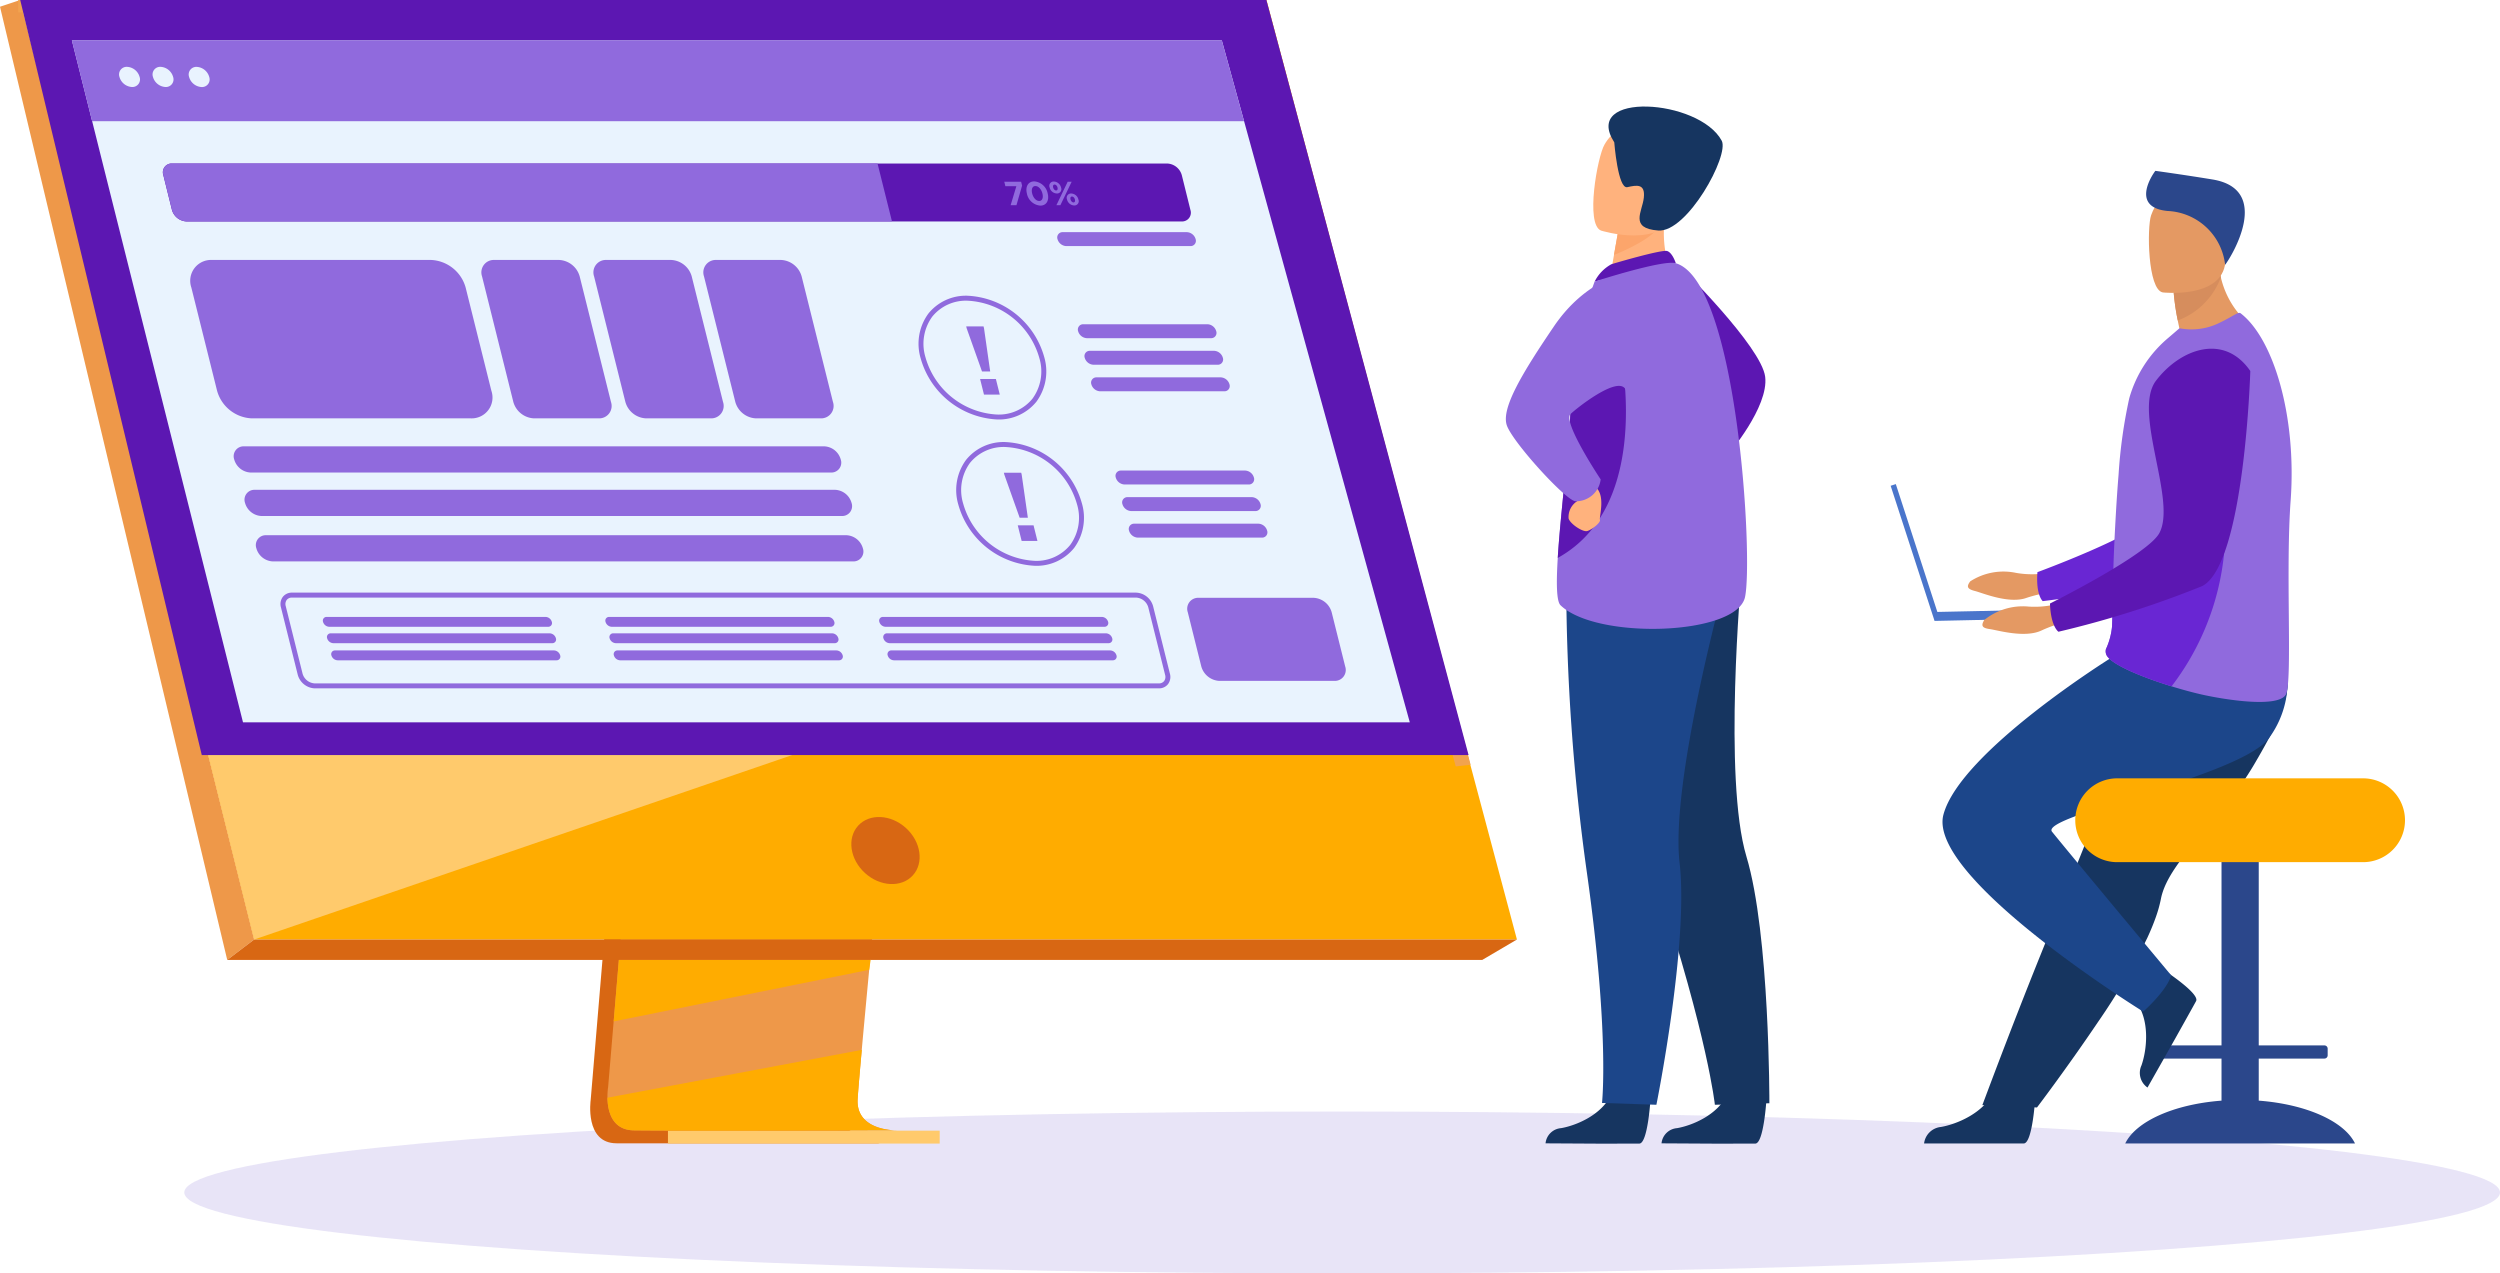 <svg xmlns="http://www.w3.org/2000/svg" width="232.148" height="118.244" viewBox="0 0 232.148 118.244">
  <g id="Group_993" data-name="Group 993" transform="translate(-95 -280.2)">
    <g id="Group_526" data-name="Group 526" transform="translate(-280.755 7.938)">
      <ellipse id="Ellipse_80" data-name="Ellipse 80" cx="107.517" cy="7.515" rx="107.517" ry="7.515" transform="translate(392.869 375.477)" fill="#d8d2f2" opacity="0.6"/>
    </g>
    <g id="Group_588" data-name="Group 588" transform="translate(-332.268 -179.094)">
      <g id="Group_570" data-name="Group 570" transform="translate(567.101 469.189)">
        <path id="Path_751" data-name="Path 751" d="M2409.333,773.436s7.576,7.456,7.923,10.268-3.437,7.21-3.437,7.21Z" transform="translate(-2393.176 -758.609)" fill="#5c17b2"/>
        <path id="Path_752" data-name="Path 752" d="M2260.594,1742.577s-.246,3.964-1.013,4.021c-.1.007-3.89.007-3.89.007l-4.835-.028a1.569,1.569,0,0,1,1.445-1.411c1.414-.246,3.779-1.24,4.635-3.108C2257.837,1740.093,2260.594,1742.577,2260.594,1742.577Z" transform="translate(-2247.171 -1650.302)" fill="#163560"/>
        <path id="Path_753" data-name="Path 753" d="M2397.437,1742.577s-.246,3.964-1.012,4.021c-.1.007-3.89.007-3.89.007l-4.835-.028a1.569,1.569,0,0,1,1.445-1.411c1.413-.246,3.779-1.24,4.635-3.108C2394.68,1740.093,2397.437,1742.577,2397.437,1742.577Z" transform="translate(-2373.245 -1650.302)" fill="#163560"/>
        <path id="Path_754" data-name="Path 754" d="M2306.544,1145.23s1.265,8.088,5.982,22.446,5.36,20.575,5.36,20.575l5.061-.142s.043-15.691-2.131-22.911-.469-26.028-.469-26.028Z" transform="translate(-2298.477 -1095.558)" fill="#163560"/>
        <path id="Path_755" data-name="Path 755" d="M2275.208,1144.8a196.306,196.306,0,0,0,1.93,27.153c2.108,14.965,1.394,21.317,1.394,21.317l5.05.168s3.018-14.971,2.153-22.461,4.133-25.7,4.133-25.7Z" transform="translate(-2269.603 -1100.745)" fill="#1c468a"/>
        <path id="Path_756" data-name="Path 756" d="M2331.3,711.851l-2.382,1.764-3.443-.725c.048-.314.275-1.615.482-2.794l.037-.207c.177-1,.33-1.864.33-1.864l3.215-1.6,1.2-.6c0,.021-.093,1.113-.105,1.272A10.293,10.293,0,0,0,2331.3,711.851Z" transform="translate(-2315.916 -696.319)" fill="#ffb27d"/>
        <path id="Path_757" data-name="Path 757" d="M2310.318,756.559c.075-.032,4.683-1.392,5.184-1.226s.8,1.134.8,1.134l-7.537,1.7A3.743,3.743,0,0,1,2310.318,756.559Z" transform="translate(-2300.52 -741.917)" fill="#5c17b2"/>
        <path id="Path_758" data-name="Path 758" d="M2281.691,800.445c-.781,3.563-13.78,3.986-17.13.751-.381-.369-.4-2.084-.256-4.4.281-4.518,1.184-11.315,1.219-14.787a27.492,27.492,0,0,1,.554-4.949,40.187,40.187,0,0,1,1.649-5.924s6.349-2.053,7.537-1.7C2280.987,771.118,2282.472,796.882,2281.691,800.445Z" transform="translate(-2259.485 -754.887)" fill="#906add"/>
        <path id="Path_759" data-name="Path 759" d="M2265.273,878.668c.281-4.518,1.184-11.315,1.219-14.787a27.513,27.513,0,0,1,.554-4.949l3.819-.674S2274.6,873.51,2265.273,878.668Z" transform="translate(-2260.454 -836.755)" fill="#5c17b2"/>
        <path id="Path_760" data-name="Path 760" d="M2278.821,1030.629a.9.9,0,0,1-.286,1.04,1.742,1.742,0,0,0-.776,1.589c.125.495,1.324,1.3,1.74,1.171s1.262-.782,1.171-1.043.569-2.29-.444-3.071A.818.818,0,0,0,2278.821,1030.629Z" transform="translate(-2271.933 -995.013)" fill="#ffb27d"/>
        <path id="Path_761" data-name="Path 761" d="M2215.188,781.5s-3.717.574-6.685,4.947-4.92,7.625-4.374,9.2,5.53,7.043,6.389,7.043a2.3,2.3,0,0,0,2.323-2.031s-3.508-5.259-2.817-6.046c.3-.337,4.555-3.795,5.163-2.233C2216.194,794.968,2215.188,781.5,2215.188,781.5Z" transform="translate(-2204.037 -766.038)" fill="#906add"/>
        <path id="Path_762" data-name="Path 762" d="M2336.031,714.136c-.706,1.351-3.337,2.52-4.435,2.949.012-.069.025-.139.037-.207.177-1,.33-1.864.33-1.864l3.216-1.6C2335.889,713.4,2336.322,713.58,2336.031,714.136Z" transform="translate(-2321.557 -703.308)" fill="#fca56b"/>
        <path id="Path_763" data-name="Path 763" d="M2307.916,619.618s5.8,1.81,6.872-1.82,2.542-5.841-1.117-7.15-4.79-.137-5.442.988S2306.434,619.054,2307.916,619.618Z" transform="translate(-2299.073 -608.1)" fill="#ffb27d"/>
        <path id="Path_764" data-name="Path 764" d="M2325.687,588.358s.335,4.358,1.212,4.161,1.672-.344,1.533.972-1.365,2.844,1.331,3.054,6.634-6.991,5.9-8.342C2333.56,584.3,2322.635,583.607,2325.687,588.358Z" transform="translate(-2315.62 -585.034)" fill="#163560"/>
      </g>
      <g id="Group_573" data-name="Group 573" transform="translate(602.832 475.155)">
        <g id="Group_571" data-name="Group 571" transform="translate(7.177 15.38)">
          <path id="Path_765" data-name="Path 765" d="M2757.332,1133.365a8.522,8.522,0,0,1-3.639.146,5.671,5.671,0,0,0-4.241.789c-.392.516-.248.721.451.9s3.178,1.235,4.807.623a12.98,12.98,0,0,1,3.753-.634Z" transform="translate(-2749.238 -1111.557)" fill="#e49963"/>
          <path id="Path_766" data-name="Path 766" d="M2851.817,858.74s-2.5,17.765-6.638,19.356a91.251,91.251,0,0,1-13.738,2.744s-.654-.531-.495-2.69c0,0,9.456-3.472,10.8-5.36,2-2.81-1.241-11.479,1.268-14.118S2849.747,854.9,2851.817,858.74Z" transform="translate(-2824.493 -856.26)" fill="#6926d3"/>
        </g>
        <path id="Path_767" data-name="Path 767" d="M2947.269,1426.666v-3.907h6.1a.3.3,0,0,0,.3-.3v-.621a.3.3,0,0,0-.3-.3h-6.1v-22.049a1.128,1.128,0,0,0-1.125-1.125h-1.207a1.128,1.128,0,0,0-1.125,1.125v22.049h-6.1a.3.3,0,0,0-.3.3v.621a.3.3,0,0,0,.3.3h6.1v3.907c-4.413.334-7.947,1.923-8.939,3.975h21.334C2955.216,1428.589,2951.682,1427,2947.269,1426.666Z" transform="translate(-2913.088 -1340.322)" fill="#2b478b"/>
        <path id="Path_768" data-name="Path 768" d="M2791.382,1241.232a31.154,31.154,0,0,1-2.442,3.493c-2.687,3.391-5.611,6.188-6.12,8.831a11.952,11.952,0,0,1-.472,1.692c-.213.605-.476,1.242-.779,1.9a58.51,58.51,0,0,1-4.547,7.773c-2.942,4.36-5.709,8-5.709,8l-5.074-.216c.2-.509,2.416-6.529,5.377-13.886l3.714-9.227.491-1.22c.377-.937.748-1.861,1.11-2.759,2.78-6.908,4.994-12.409,4.994-12.409s11.111-4.209,12.265-1.481C2795.141,1233.969,2794.366,1236.172,2791.382,1241.232Z" transform="translate(-2757.724 -1185.944)" fill="#163560"/>
        <path id="Path_769" data-name="Path 769" d="M2707.825,1738.485s-.248,4.207-1.058,4.267c-.108.008-9.267,0-9.267,0a1.748,1.748,0,0,1,1.566-1.532c1.493-.26,3.992-1.309,4.9-3.283C2704.913,1735.862,2707.825,1738.485,2707.825,1738.485Z" transform="translate(-2694.395 -1652.432)" fill="#163560"/>
        <path id="Path_770" data-name="Path 770" d="M2946.894,1602.261s3.53,2.268,3.187,3c-.046.1-2,3.591-2,3.591l-2.516,4.445a1.657,1.657,0,0,1-.558-2.059c.5-1.43.8-4.124-.479-5.875C2943.184,1603.525,2946.894,1602.261,2946.894,1602.261Z" transform="translate(-2921.714 -1528.17)" fill="#163560"/>
        <path id="Path_771" data-name="Path 771" d="M2734.917,1235.313s-14.034,8.735-15.591,14.573,18.552,18.292,18.552,18.292,2.206-1.946,2.594-3.373c0,0-9.089-10.89-11.061-13.331-1.211-1.5,17.9-5.19,20.239-8.822a8.884,8.884,0,0,0,1.5-6.689Z" transform="translate(-2714.424 -1190.101)" fill="#1c468a"/>
        <path id="Rectangle_258" data-name="Rectangle 258" d="M3.892,0H26.726a3.892,3.892,0,0,1,3.892,3.892v0a3.892,3.892,0,0,1-3.892,3.892H3.892A3.892,3.892,0,0,1,0,3.892v0A3.892,3.892,0,0,1,3.892,0Z" transform="translate(17.144 56.415)" fill="#ffac00"/>
        <path id="Path_772" data-name="Path 772" d="M2981.14,781.076s-5.538,3.1-8.88,2.232a7.881,7.881,0,0,1,2.125-1.925c-.073-.325-.137-.631-.192-.916a21.788,21.788,0,0,1-.377-2.581l2.551-2.286,1.716.364c.033.168.069.332.11.493A8.2,8.2,0,0,0,2981.14,781.076Z" transform="translate(-2947.531 -766.568)" fill="#e49963"/>
        <path id="Path_773" data-name="Path 773" d="M2928.905,845.788c-.478,6.437.151,16.226-.392,17.921-.469,1.463-5.807.593-7.938.105-.789-.181-1.744-.439-2.73-.744-2.752-.852-5.751-2.069-6.073-2.973a.776.776,0,0,1-.029-.1v0c-.006-.023-.01-.046-.013-.068a.844.844,0,0,1,.018-.309,6.464,6.464,0,0,0,.569-2.1c.054-1.273.046-2.772.094-4.384,0-.182,0-.38.024-.56v-.066c0-.035,0-.068,0-.1.046-1.8.141-3.688.25-5.562.069-1.177.149-2.344.241-3.46a46.277,46.277,0,0,1,.991-7.068,11.346,11.346,0,0,1,3.647-5.629l1.015-.871a5.868,5.868,0,0,0,3.685-.491c1.311-.623,1.765-1.069,1.993-.9C2927.291,830.758,2929.47,837.92,2928.905,845.788Z" transform="translate(-2891.759 -815.198)" fill="#906add"/>
        <path id="Path_774" data-name="Path 774" d="M2917.845,1089.042c-2.752-.852-5.751-2.069-6.073-2.973a.776.776,0,0,1-.029-.1h0a.205.205,0,0,0-.013-.068.844.844,0,0,1,.018-.309,6.46,6.46,0,0,0,.569-2.1c.054-1.273.046-2.772.094-4.384,0-.182,0-.38.024-.56v-.066c0-.035,0-.069,0-.1l10.4-4.715A24.242,24.242,0,0,1,2917.845,1089.042Z" transform="translate(-2891.759 -1041.17)" fill="#6926d3"/>
        <path id="Path_775" data-name="Path 775" d="M2996.407,776.456a6.771,6.771,0,0,1-4,4.011,21.788,21.788,0,0,1-.377-2.581l2.552-2.286,1.716.364C2996.33,776.132,2996.366,776.3,2996.407,776.456Z" transform="translate(-2965.745 -766.568)" fill="#d68d5d"/>
        <path id="Path_776" data-name="Path 776" d="M2964.061,697.773s5.475.618,5.807-2.8,1.262-5.636-2.219-6.175-4.289.7-4.677,1.812S2962.646,697.524,2964.061,697.773Z" transform="translate(-2938.786 -686.479)" fill="#e49963"/>
        <path id="Path_777" data-name="Path 777" d="M2966.837,669.563a5.626,5.626,0,0,0-5.331-5c-3.414-.322-1.51-3.26-1.147-3.728,0,0,2.616.359,5.3.8C2971.283,662.562,2967.39,668.857,2966.837,669.563Z" transform="translate(-2935.778 -660.831)" fill="#2b478b"/>
        <path id="Path_778" data-name="Path 778" d="M2675.952,1042.06l-13.567.29-3.857-11.871-.479.156,4.077,12.549,13.844-.3Z" transform="translate(-2658.049 -1001.387)" fill="#4a75cb"/>
        <g id="Group_572" data-name="Group 572" transform="translate(8.522 16.521)">
          <path id="Path_779" data-name="Path 779" d="M2774.228,1168.068a8.521,8.521,0,0,1-3.6.546,5.672,5.672,0,0,0-4.128,1.252c-.333.556-.167.744.548.843s3.295.877,4.846.09a12.982,12.982,0,0,1,3.66-1.044Z" transform="translate(-2766.334 -1144.669)" fill="#e49963"/>
          <path id="Path_780" data-name="Path 780" d="M2864.633,872.821s-.526,17.932-4.464,19.97a91.206,91.206,0,0,1-13.351,4.241s-.708-.455-.788-2.619c0,0,9.016-4.493,10.143-6.518,1.677-3.013-2.5-11.272-.3-14.172S2862.152,869.231,2864.633,872.821Z" transform="translate(-2839.757 -870.752)" fill="#5c17b2"/>
        </g>
      </g>
      <g id="Group_587" data-name="Group 587" transform="translate(427.268 459.293)">
        <g id="Group_574" data-name="Group 574" transform="translate(0 0)">
          <path id="Path_781" data-name="Path 781" d="M1129.234,909.363l-5.564,66.152s-.583,4.01,2.4,4.017c4.9.012,24.41,0,24.41,0s-3.691-.835-3.646-2.713c.053-2.214,6.5-68.082,6.5-68.082Z" transform="translate(-1068.82 -873.365)" fill="#d86713"/>
          <path id="Path_782" data-name="Path 782" d="M1170.831,964.281c-.964,0-19.6.061-24.371,0-2.082-.026-2.446-1.851-2.464-3.032a5.9,5.9,0,0,1,.063-.985l.145-1.719.369-4.382.326-3.872.419-4.975.352-4.2,3.953-47.006,24.1-.625s-2.716,27.566-4.638,47.631c-.214,2.236-.419,4.379-.607,6.38q-.092.958-.177,1.872c-.178,1.9-.341,3.642-.483,5.181-.075.811-.144,1.565-.206,2.256-.245,2.706-.389,4.434-.391,4.763a2.786,2.786,0,0,0,.047.535C1167.667,964.212,1170.469,964.281,1170.831,964.281Z" transform="translate(-1087.589 -859.315)" fill="#ee9849"/>
          <path id="Path_783" data-name="Path 783" d="M451.134,459.294l13.552,54.435,1.855,7.455,6.312,25.354H590.117l-23.264-87.244Z" transform="translate(-449.256 -459.294)" fill="#ffac00"/>
          <path id="Path_784" data-name="Path 784" d="M429.146,459.293l-1.878.626,21.1,88.512,2.5-1.894Z" transform="translate(-427.268 -459.293)" fill="#ee9849"/>
          <path id="Path_785" data-name="Path 785" d="M695.379,1569.751H811.921l3.218-1.893H697.876Z" transform="translate(-674.279 -1480.613)" fill="#d86713"/>
          <rect id="Rectangle_259" data-name="Rectangle 259" width="25.233" height="1.199" transform="translate(62.026 104.993)" fill="#ffca6c"/>
          <path id="Path_786" data-name="Path 786" d="M582.239,530.462l-19.027-70.015H448.75v-1.153H564.656l18.964,71.013Z" transform="translate(-447.06 -459.293)" fill="#f1a34f"/>
          <path id="Path_787" data-name="Path 787" d="M1175.192,1591.911l-.13.917-23.73,4.794.326-3.872.155-1.839Z" transform="translate(-1094.347 -1502.773)" fill="#ffac00"/>
          <path id="Path_788" data-name="Path 788" d="M1170.84,1705.53c-.964,0-19.6.061-24.371,0-2.081-.026-2.446-1.851-2.464-3.032l23.618-4.444c-.245,2.706-.389,4.434-.391,4.762a2.786,2.786,0,0,0,.047.536C1167.675,1705.461,1170.478,1705.53,1170.84,1705.53Z" transform="translate(-1087.597 -1600.564)" fill="#ffac00"/>
          <path id="Path_789" data-name="Path 789" d="M704.73,1253.385l-51.512,17.662-6.312-25.355Z" transform="translate(-629.62 -1183.802)" fill="#ffca6c"/>
          <path id="Path_790" data-name="Path 790" d="M451.132,459.293H566.85l18.775,70.117H467.991Z" transform="translate(-449.254 -459.293)" fill="#5c17b2"/>
        </g>
        <ellipse id="Ellipse_87" data-name="Ellipse 87" cx="2.826" cy="3.431" rx="2.826" ry="3.431" transform="translate(77.785 78.768) rotate(-47.775)" fill="#d86713"/>
        <path id="Path_791" data-name="Path 791" d="M636.281,570.339H527.934l-12.27-48.88-.94-3.748-.8-3.2-1.882-7.5H618.825l2.067,7.5.881,3.2,1.033,3.748Z" transform="translate(-505.368 -503.261)" fill="#e9f3fe"/>
        <path id="Path_792" data-name="Path 792" d="M620.891,514.514H513.921l-1.882-7.5H618.825Z" transform="translate(-505.368 -503.261)" fill="#906add"/>
        <g id="Group_575" data-name="Group 575" transform="translate(11.06 6.207)">
          <path id="Path_793" data-name="Path 793" d="M568.536,538.159a.708.708,0,0,0-.7.937,1.28,1.28,0,0,0,1.171.937.708.708,0,0,0,.7-.937A1.28,1.28,0,0,0,568.536,538.159Z" transform="translate(-567.803 -538.159)" fill="#e9f3fe"/>
          <path id="Path_794" data-name="Path 794" d="M608.1,538.159a.708.708,0,0,0-.7.937,1.28,1.28,0,0,0,1.171.937.708.708,0,0,0,.7-.937A1.28,1.28,0,0,0,608.1,538.159Z" transform="translate(-604.256 -538.159)" fill="#e9f3fe"/>
          <path id="Path_795" data-name="Path 795" d="M651.879,539.1a1.28,1.28,0,0,0-1.171-.937.708.708,0,0,0-.7.937,1.28,1.28,0,0,0,1.171.937A.708.708,0,0,0,651.879,539.1Z" transform="translate(-643.509 -538.159)" fill="#e9f3fe"/>
        </g>
        <g id="Group_586" data-name="Group 586" transform="translate(15.131 15.181)">
          <g id="Group_576" data-name="Group 576" transform="translate(70.178 12.281)">
            <path id="Path_796" data-name="Path 796" d="M1522.895,813.925a7.786,7.786,0,0,0-7.114-5.69,4.474,4.474,0,0,0-3.633,1.645,4.741,4.741,0,0,0-.73,4.156,7.786,7.786,0,0,0,7.114,5.69,4.475,4.475,0,0,0,3.634-1.645A4.742,4.742,0,0,0,1522.895,813.925ZM1521.8,817.8a4.026,4.026,0,0,1-3.271,1.468,7.3,7.3,0,0,1-6.667-5.341,4.292,4.292,0,0,1,.646-3.762,4.024,4.024,0,0,1,3.271-1.468,7.3,7.3,0,0,1,6.668,5.341A4.293,4.293,0,0,1,1521.8,817.8Z" transform="translate(-1511.239 -808.235)" fill="#906add"/>
            <path id="Path_797" data-name="Path 797" d="M1569.522,848.625l-.572-4-.045-.181h-1.611l.045.181,1.422,4Z" transform="translate(-1562.883 -841.595)" fill="#906add"/>
            <path id="Path_798" data-name="Path 798" d="M1583.693,906.528l.361,1.448h1.466l-.361-1.448Z" transform="translate(-1577.991 -898.793)" fill="#906add"/>
          </g>
          <g id="Group_577" data-name="Group 577" transform="translate(73.676 25.868)">
            <path id="Path_799" data-name="Path 799" d="M1567.337,986.567a7.786,7.786,0,0,0-7.114-5.69,4.475,4.475,0,0,0-3.633,1.645,4.741,4.741,0,0,0-.73,4.156,7.785,7.785,0,0,0,7.114,5.69,4.475,4.475,0,0,0,3.634-1.645A4.741,4.741,0,0,0,1567.337,986.567Zm-1.092,3.873a4.026,4.026,0,0,1-3.271,1.468,7.3,7.3,0,0,1-6.668-5.341,4.293,4.293,0,0,1,.646-3.762,4.025,4.025,0,0,1,3.271-1.468,7.3,7.3,0,0,1,6.668,5.341A4.293,4.293,0,0,1,1566.245,990.44Z" transform="translate(-1555.681 -980.877)" fill="#906add"/>
            <path id="Path_800" data-name="Path 800" d="M1613.964,1021.267l-.572-4-.045-.181h-1.611l.045.181,1.422,4Z" transform="translate(-1607.325 -1014.237)" fill="#906add"/>
            <path id="Path_801" data-name="Path 801" d="M1628.135,1079.17l.361,1.448h1.466l-.361-1.448Z" transform="translate(-1622.433 -1071.434)" fill="#906add"/>
          </g>
          <g id="Group_578" data-name="Group 578" transform="translate(83.049 6.378)">
            <path id="Path_802" data-name="Path 802" d="M1711.452,843.177a.49.49,0,0,0,.486-.647.887.887,0,0,0-.809-.647H1699.6a.49.49,0,0,0-.486.647.887.887,0,0,0,.809.647Z" transform="translate(-1697.18 -833.332)" fill="#906add"/>
            <path id="Path_803" data-name="Path 803" d="M1687.627,733.886a.887.887,0,0,0-.809-.647h-11.531a.49.49,0,0,0-.486.647.887.887,0,0,0,.809.647h11.531A.49.49,0,0,0,1687.627,733.886Z" transform="translate(-1674.782 -733.239)" fill="#906add"/>
            <path id="Path_804" data-name="Path 804" d="M1719.266,874.516a.49.49,0,0,0,.486-.647.887.887,0,0,0-.809-.647h-11.531a.49.49,0,0,0-.486.647.888.888,0,0,0,.809.647Z" transform="translate(-1704.379 -862.204)" fill="#906add"/>
            <path id="Path_805" data-name="Path 805" d="M1727.566,905.207a.888.888,0,0,0-.809-.647h-11.531a.49.49,0,0,0-.486.647.887.887,0,0,0,.809.647h11.531A.49.49,0,0,0,1727.566,905.207Z" transform="translate(-1711.578 -891.077)" fill="#906add"/>
            <path id="Path_806" data-name="Path 806" d="M1755.895,1015.818a.49.49,0,0,0,.486-.647.887.887,0,0,0-.809-.647h-11.531a.49.49,0,0,0-.486.647.887.887,0,0,0,.809.647Z" transform="translate(-1738.125 -992.386)" fill="#906add"/>
            <path id="Path_807" data-name="Path 807" d="M1763.708,1047.157a.49.49,0,0,0,.486-.647.888.888,0,0,0-.809-.647h-11.53a.49.49,0,0,0-.486.647.888.888,0,0,0,.809.647Z" transform="translate(-1745.323 -1021.258)" fill="#906add"/>
            <path id="Path_808" data-name="Path 808" d="M1772.008,1077.849a.887.887,0,0,0-.809-.647h-11.53a.49.49,0,0,0-.486.647.887.887,0,0,0,.809.647h11.531A.49.49,0,0,0,1772.008,1077.849Z" transform="translate(-1752.522 -1050.131)" fill="#906add"/>
          </g>
          <path id="Path_809" data-name="Path 809" d="M714.94,656.5l-.8-3.228a1.475,1.475,0,0,0-1.345-1.076H620.372a.815.815,0,0,0-.808,1.076l.8,3.228a1.475,1.475,0,0,0,1.345,1.076h92.418A.815.815,0,0,0,714.94,656.5Z" transform="translate(-619.531 -652.192)" fill="#5c17b2"/>
          <path id="Path_810" data-name="Path 810" d="M685.886,652.192l1.342,5.38H621.714a1.475,1.475,0,0,1-1.345-1.076l-.8-3.228a.815.815,0,0,1,.808-1.076Z" transform="translate(-619.531 -652.192)" fill="#906add"/>
          <path id="Path_811" data-name="Path 811" d="M1612.2,673.8l.1.413h1.022l-.533,1.762h.541l.523-1.815-.09-.36Z" transform="translate(-1534.074 -672.102)" fill="#906add"/>
          <path id="Path_812" data-name="Path 812" d="M1639.068,673.329c-.578,0-.847.494-.689,1.125a1.38,1.38,0,0,0,1.244,1.125c.581,0,.846-.494.689-1.125A1.385,1.385,0,0,0,1639.068,673.329Zm.453,1.818c-.289,0-.552-.3-.651-.693s.014-.693.3-.693.553.3.651.693S1639.81,675.147,1639.521,675.147Z" transform="translate(-1558.154 -671.665)" fill="#906add"/>
          <path id="Path_813" data-name="Path 813" d="M1687.094,688.18a.714.714,0,0,0-.664-.556.4.4,0,0,0-.393.556.714.714,0,0,0,.664.556A.4.4,0,0,0,1687.094,688.18Zm-.457.274c-.124,0-.237-.128-.273-.274s0-.273.131-.273.237.127.273.273S1686.768,688.454,1686.637,688.454Z" transform="translate(-1602.085 -684.836)" fill="#906add"/>
          <path id="Path_814" data-name="Path 814" d="M1674.779,673.8l-1.046,2.176h.37l1.046-2.176Z" transform="translate(-1590.767 -672.102)" fill="#906add"/>
          <path id="Path_815" data-name="Path 815" d="M1666.588,674.043a.714.714,0,0,0-.664-.556.4.4,0,0,0-.393.556.714.714,0,0,0,.664.556A.4.4,0,0,0,1666.588,674.043Zm-.73,0c-.037-.149,0-.273.131-.273s.237.127.273.273,0,.273-.131.273S1665.895,674.189,1665.858,674.043Z" transform="translate(-1583.193 -671.811)" fill="#906add"/>
          <g id="Group_579" data-name="Group 579" transform="translate(6.58 8.959)">
            <path id="Path_816" data-name="Path 816" d="M758.58,988.4a.918.918,0,0,0,.913-1.216h0a1.661,1.661,0,0,0-1.519-1.216H704.084a.918.918,0,0,0-.913,1.216h0a1.661,1.661,0,0,0,1.519,1.216Z" transform="translate(-703.134 -968.66)" fill="#906add"/>
            <path id="Path_817" data-name="Path 817" d="M771.366,1039.683a.918.918,0,0,0,.912-1.216,1.66,1.66,0,0,0-1.519-1.216H716.87a.918.918,0,0,0-.913,1.216,1.66,1.66,0,0,0,1.519,1.216Z" transform="translate(-714.914 -1015.906)" fill="#906add"/>
            <path id="Path_818" data-name="Path 818" d="M785.632,1092.03a1.66,1.66,0,0,0-1.519-1.216H730.225a.918.918,0,0,0-.913,1.216,1.661,1.661,0,0,0,1.519,1.216H784.72A.918.918,0,0,0,785.632,1092.03Z" transform="translate(-727.217 -1065.253)" fill="#906add"/>
            <path id="Path_819" data-name="Path 819" d="M998.378,779.208a2.087,2.087,0,0,0,1.909,1.528h6.011a1.154,1.154,0,0,0,1.147-1.528l-2.905-11.653a2.087,2.087,0,0,0-1.909-1.528h-6.011a1.154,1.154,0,0,0-1.147,1.528Z" transform="translate(-972.422 -766.027)" fill="#906add"/>
            <path id="Path_820" data-name="Path 820" d="M1130.564,779.208a2.087,2.087,0,0,0,1.909,1.528h6.011a1.154,1.154,0,0,0,1.147-1.528l-2.905-11.653a2.087,2.087,0,0,0-1.909-1.528h-6.011a1.154,1.154,0,0,0-1.147,1.528Z" transform="translate(-1094.204 -766.027)" fill="#906add"/>
            <path id="Path_821" data-name="Path 821" d="M1260.282,779.208a2.087,2.087,0,0,0,1.909,1.528h6.011a1.155,1.155,0,0,0,1.147-1.528l-2.906-11.653a2.087,2.087,0,0,0-1.909-1.528h-6.011a1.154,1.154,0,0,0-1.147,1.528Z" transform="translate(-1213.714 -766.027)" fill="#906add"/>
          </g>
          <g id="Group_581" data-name="Group 581" transform="translate(2.558 8.959)">
            <path id="Path_822" data-name="Path 822" d="M679.971,778.175l-2.39-9.587a3.5,3.5,0,0,0-3.2-2.561H654.032a1.935,1.935,0,0,0-1.922,2.561l2.39,9.587a3.5,3.5,0,0,0,3.2,2.561h20.349A1.935,1.935,0,0,0,679.971,778.175Z" transform="translate(-652.031 -766.027)" fill="#906add"/>
            <g id="Group_580" data-name="Group 580" transform="translate(2.334 2.511)">
              <path id="Path_823" data-name="Path 823" d="M701.449,799.1a.441.441,0,0,0,.438-.583h0a.8.8,0,0,0-.728-.583H682.144a.441.441,0,0,0-.438.583h0a.8.8,0,0,0,.728.583Z" transform="translate(-681.689 -797.935)" fill="#906add"/>
              <path id="Path_824" data-name="Path 824" d="M708.552,827.592a.442.442,0,0,0,.438-.583h0a.8.8,0,0,0-.728-.583H689.248a.441.441,0,0,0-.438.583h0a.8.8,0,0,0,.728.583Z" transform="translate(-688.233 -824.184)" fill="#906add"/>
              <path id="Path_825" data-name="Path 825" d="M716.093,855.5a.8.8,0,0,0-.728-.583H696.351a.441.441,0,0,0-.438.583.8.8,0,0,0,.728.583h19.014A.441.441,0,0,0,716.093,855.5Z" transform="translate(-694.778 -850.432)" fill="#906add"/>
              <path id="Path_826" data-name="Path 826" d="M708.793,886.825h-4.486a.441.441,0,0,0-.438.583.8.8,0,0,0,.728.583h4.486a.441.441,0,0,0,.438-.583A.8.8,0,0,0,708.793,886.825Z" transform="translate(-702.107 -879.829)" fill="#906add"/>
            </g>
          </g>
          <path id="Path_827" data-name="Path 827" d="M1842.878,1171.021l-1.254-5.028a1.835,1.835,0,0,0-1.678-1.343h-10.674a1.015,1.015,0,0,0-1.009,1.343l1.254,5.028a1.835,1.835,0,0,0,1.678,1.344h10.674A1.015,1.015,0,0,0,1842.878,1171.021Z" transform="translate(-1733.097 -1124.318)" fill="#906add"/>
          <g id="Group_582" data-name="Group 582" transform="translate(96.349 41.648)">
            <path id="Path_828" data-name="Path 828" d="M1854.143,1182a.231.231,0,0,0,.229-.306.419.419,0,0,0-.382-.306h-9.973a.232.232,0,0,0-.23.306.419.419,0,0,0,.382.306Z" transform="translate(-1843.778 -1181.387)" fill="#906add"/>
            <path id="Path_829" data-name="Path 829" d="M1857.869,1196.942a.232.232,0,0,0,.23-.306.419.419,0,0,0-.382-.306h-9.974a.232.232,0,0,0-.23.306.419.419,0,0,0,.382.306Z" transform="translate(-1847.211 -1195.154)" fill="#906add"/>
            <path id="Path_830" data-name="Path 830" d="M1861.825,1211.58a.419.419,0,0,0-.382-.306h-9.973a.231.231,0,0,0-.229.306.419.419,0,0,0,.382.306h9.974A.232.232,0,0,0,1861.825,1211.58Z" transform="translate(-1850.644 -1208.922)" fill="#906add"/>
            <path id="Path_831" data-name="Path 831" d="M1858,1228.012h-2.353a.232.232,0,0,0-.23.306h0a.419.419,0,0,0,.382.306h2.353a.231.231,0,0,0,.229-.306A.419.419,0,0,0,1858,1228.012Z" transform="translate(-1854.488 -1224.343)" fill="#906add"/>
          </g>
          <g id="Group_585" data-name="Group 585" transform="translate(10.917 39.851)">
            <g id="Group_583" data-name="Group 583" transform="translate(3.935 2.255)">
              <path id="Path_832" data-name="Path 832" d="M829.166,1188.122a.346.346,0,0,0,.344-.458h0a.626.626,0,0,0-.573-.459H808.61a.346.346,0,0,0-.344.459h0a.626.626,0,0,0,.573.458Z" transform="translate(-808.252 -1187.205)" fill="#906add"/>
              <path id="Path_833" data-name="Path 833" d="M833.988,1207.466a.346.346,0,0,0,.344-.458h0a.626.626,0,0,0-.573-.458H813.433a.346.346,0,0,0-.344.458h0a.626.626,0,0,0,.573.458Z" transform="translate(-812.695 -1205.026)" fill="#906add"/>
              <path id="Path_834" data-name="Path 834" d="M838.8,1226.752H818.47a.346.346,0,0,0-.344.458.626.626,0,0,0,.573.459h20.327a.346.346,0,0,0,.344-.459A.626.626,0,0,0,838.8,1226.752Z" transform="translate(-817.336 -1223.64)" fill="#906add"/>
              <path id="Path_835" data-name="Path 835" d="M1162.482,1188.122a.346.346,0,0,0,.344-.458h0a.626.626,0,0,0-.573-.459h-20.327a.346.346,0,0,0-.344.459h0a.626.626,0,0,0,.573.458Z" transform="translate(-1115.336 -1187.205)" fill="#906add"/>
              <path id="Path_836" data-name="Path 836" d="M1167.3,1207.466a.346.346,0,0,0,.344-.458h0a.626.626,0,0,0-.573-.458H1146.75a.346.346,0,0,0-.344.458h0a.626.626,0,0,0,.573.458Z" transform="translate(-1119.78 -1205.026)" fill="#906add"/>
              <path id="Path_837" data-name="Path 837" d="M1172.113,1226.752h-20.327a.346.346,0,0,0-.344.458.626.626,0,0,0,.573.459h20.327a.346.346,0,0,0,.344-.459A.627.627,0,0,0,1172.113,1226.752Z" transform="translate(-1124.42 -1223.64)" fill="#906add"/>
              <path id="Path_838" data-name="Path 838" d="M1485.543,1188.122a.346.346,0,0,0,.344-.458h0a.627.627,0,0,0-.573-.459h-20.327a.347.347,0,0,0-.344.459h0a.626.626,0,0,0,.573.458Z" transform="translate(-1412.972 -1187.205)" fill="#906add"/>
              <path id="Path_839" data-name="Path 839" d="M1490.366,1207.466a.346.346,0,0,0,.344-.458h0a.626.626,0,0,0-.573-.458h-20.327a.346.346,0,0,0-.344.458h0a.626.626,0,0,0,.573.458Z" transform="translate(-1417.415 -1205.026)" fill="#906add"/>
              <path id="Path_840" data-name="Path 840" d="M1495.747,1227.21a.626.626,0,0,0-.573-.458h-20.327a.346.346,0,0,0-.344.458.626.626,0,0,0,.573.459H1495.4A.346.346,0,0,0,1495.747,1227.21Z" transform="translate(-1422.056 -1223.64)" fill="#906add"/>
            </g>
            <g id="Group_584" data-name="Group 584">
              <path id="Path_841" data-name="Path 841" d="M839.809,1167.439H761.422a1.714,1.714,0,0,1-1.568-1.25l-1.565-6.278a1.119,1.119,0,0,1,.177-.969,1.053,1.053,0,0,1,.854-.393h78.387a1.714,1.714,0,0,1,1.568,1.25l1.565,6.278a1.119,1.119,0,0,1-.177.969A1.053,1.053,0,0,1,839.809,1167.439Zm-80.489-8.43a.6.6,0,0,0-.491.216.656.656,0,0,0-.094.575l1.565,6.278a1.248,1.248,0,0,0,1.122.9h78.387a.6.6,0,0,0,.491-.216.656.656,0,0,0,.094-.574l-1.565-6.278a1.248,1.248,0,0,0-1.122-.9Z" transform="translate(-758.25 -1158.549)" fill="#906add"/>
            </g>
          </g>
        </g>
      </g>
    </g>
  </g>
</svg>
